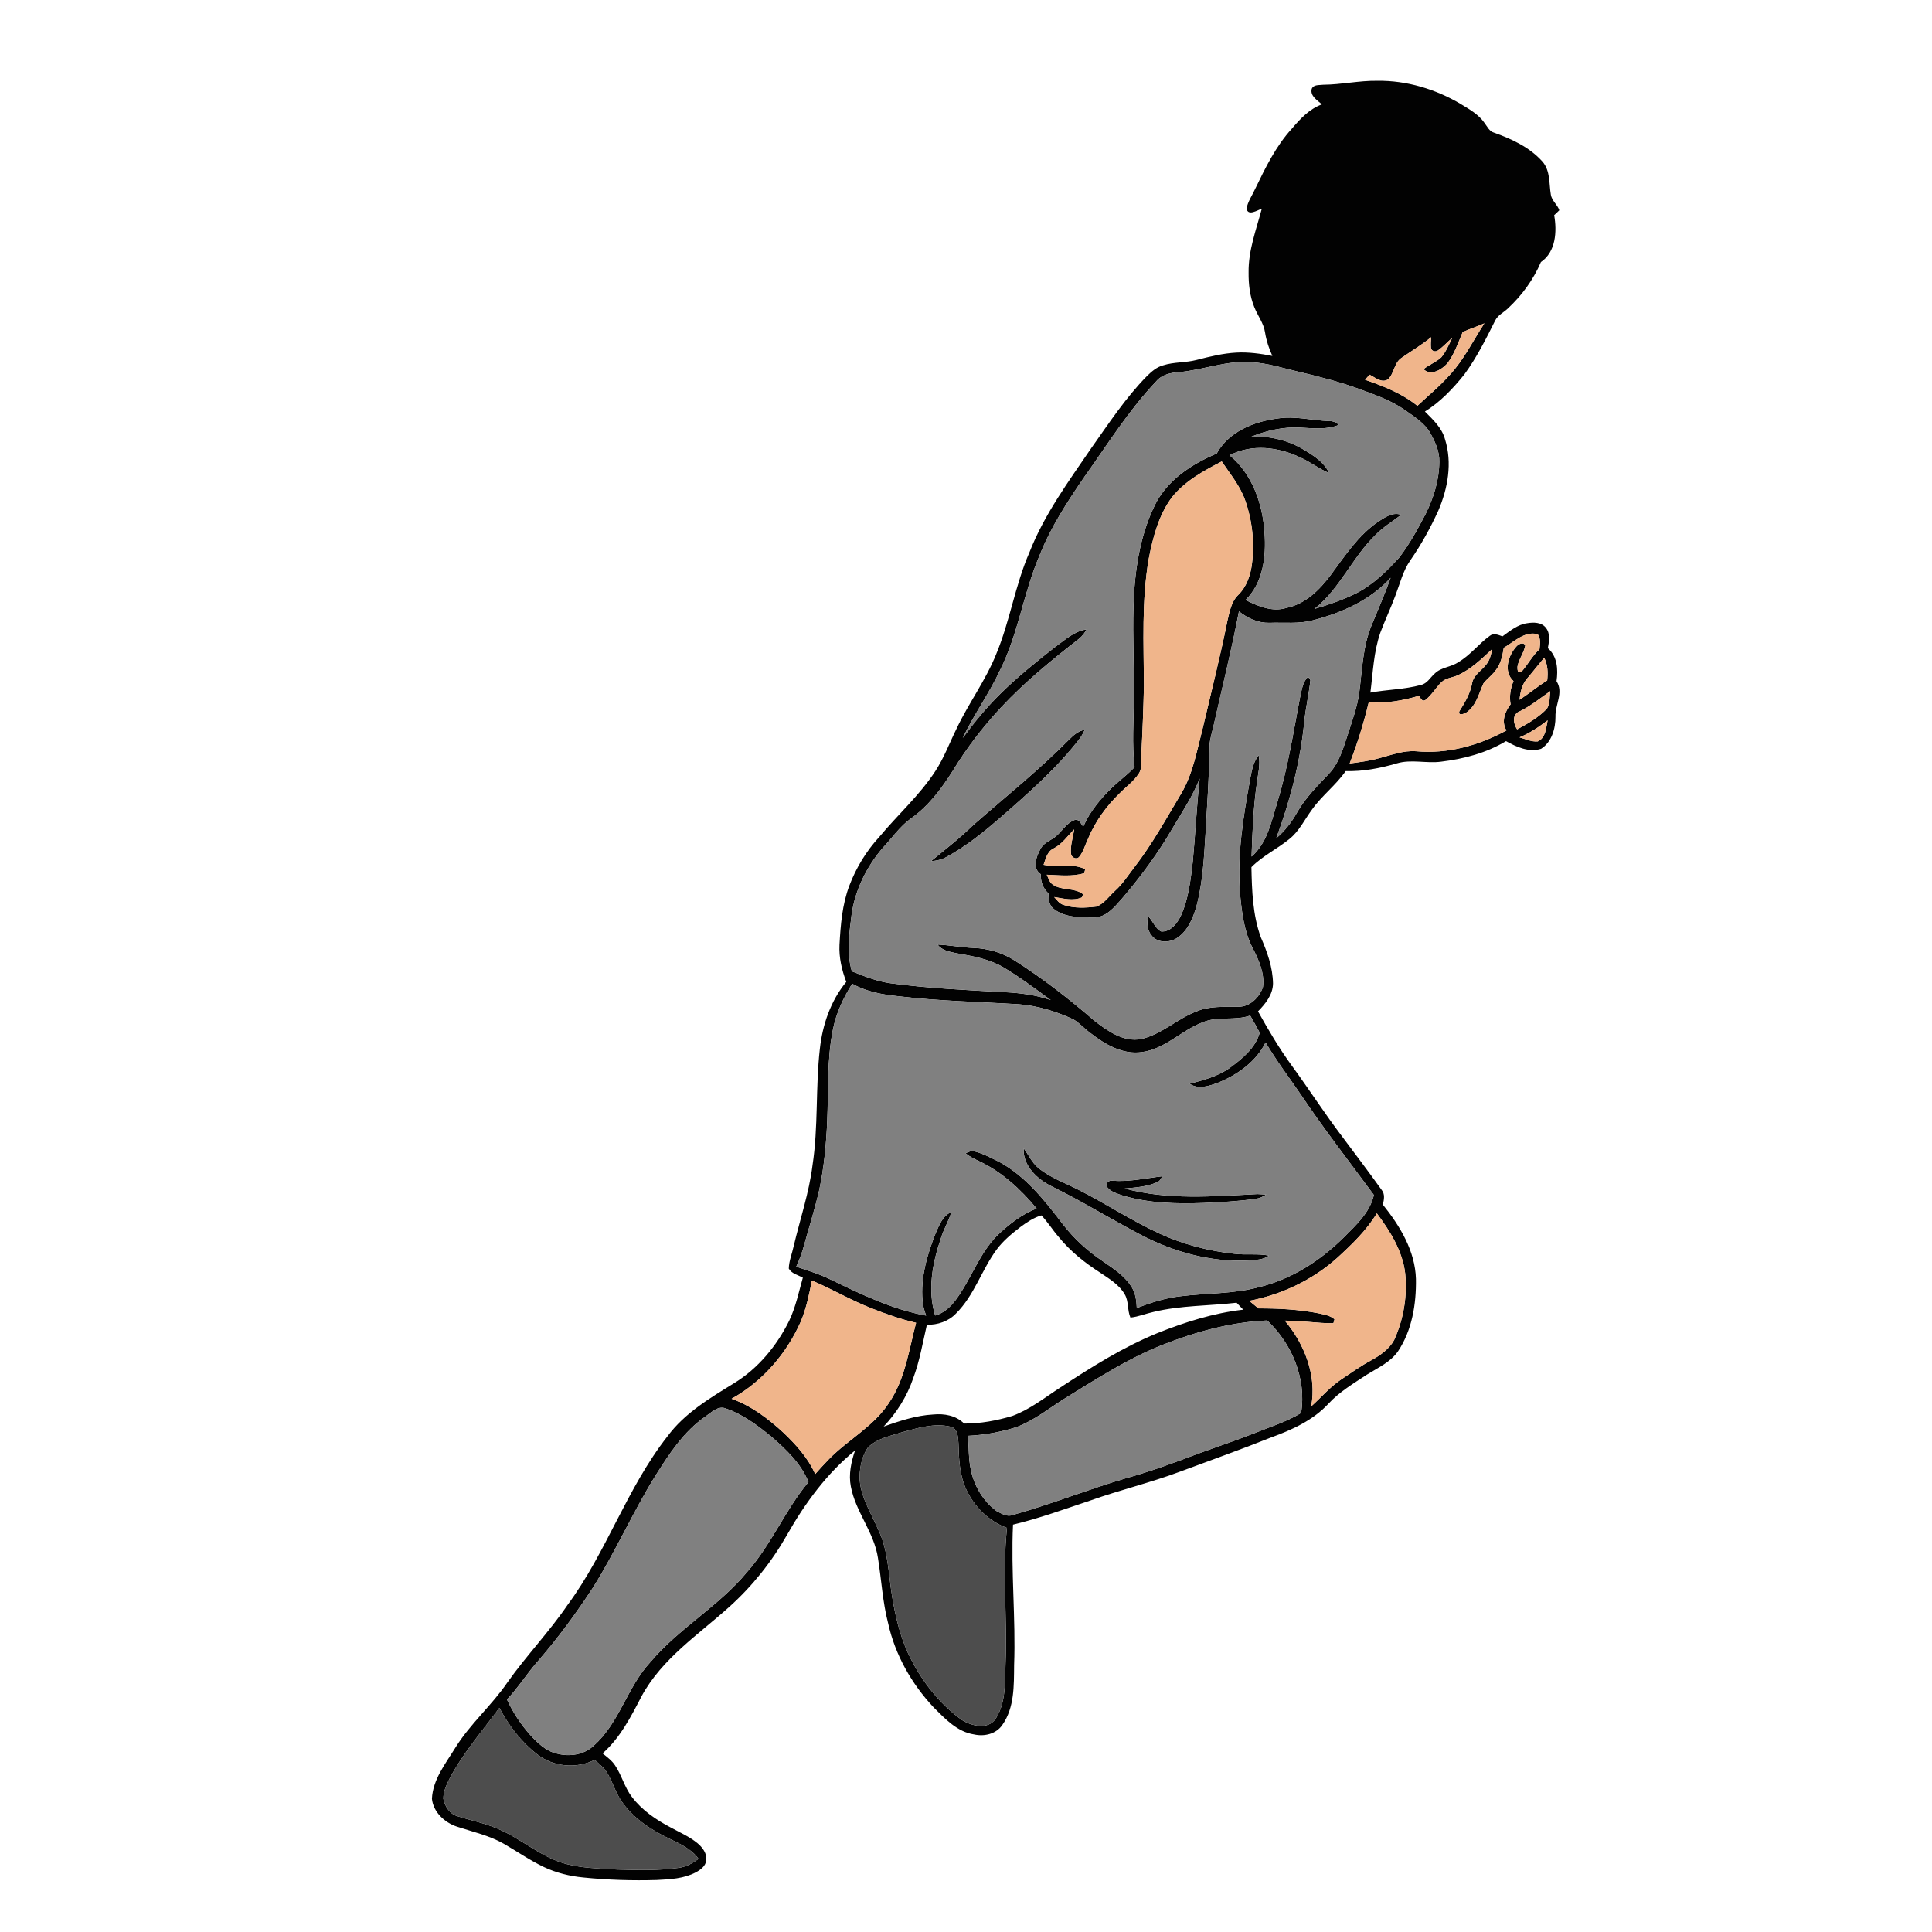 <?xml version="1.0" encoding="UTF-8" ?>
<!DOCTYPE svg PUBLIC "-//W3C//DTD SVG 1.1//EN" "http://www.w3.org/Graphics/SVG/1.1/DTD/svg11.dtd">
<svg width="1000pt" height="1000pt" viewBox="0 0 1000 1000" version="1.1" xmlns="http://www.w3.org/2000/svg">
    <g id="#020202ff">
        <path fill="#020202" opacity="1.00"
            d=" M 684.96 43.85 C 694.35 43.79 703.59 41.66 713.00 41.81 C 728.11 41.63 743.07 46.11 756.02 53.80 C 760.49 56.53 765.31 59.19 768.36 63.61 C 769.80 65.47 770.84 67.99 773.33 68.68 C 782.52 71.93 791.77 76.26 798.38 83.65 C 802.51 88.42 801.73 95.04 802.72 100.83 C 803.24 103.95 806.13 105.90 807.09 108.82 C 806.23 109.70 805.34 110.55 804.43 111.36 C 805.93 119.75 805.32 130.40 797.57 135.63 C 793.70 144.73 787.73 152.89 780.51 159.61 C 778.38 161.71 775.37 163.02 773.97 165.76 C 769.15 175.40 764.30 185.13 757.91 193.85 C 752.06 201.11 745.52 208.07 737.53 213.01 C 741.69 217.16 746.31 221.43 747.91 227.30 C 751.80 239.55 749.41 252.80 744.44 264.37 C 740.35 273.30 735.60 281.94 729.99 290.01 C 726.16 295.50 724.62 302.10 722.25 308.27 C 719.86 314.74 716.88 320.98 714.47 327.44 C 710.98 337.43 710.65 348.10 709.31 358.49 C 717.98 356.88 726.94 356.88 735.47 354.53 C 738.71 353.83 740.29 350.66 742.62 348.63 C 745.94 345.32 751.03 345.35 754.79 342.76 C 761.01 339.17 765.36 333.24 771.13 329.09 C 773.11 327.50 775.59 328.63 777.66 329.38 C 781.58 326.56 785.50 323.27 790.45 322.57 C 793.73 322.03 797.83 322.00 800.09 324.89 C 802.57 327.88 801.79 331.98 801.17 335.49 C 806.10 339.77 806.52 346.55 805.65 352.58 C 809.45 358.48 804.86 364.77 805.11 370.97 C 805.16 377.10 803.11 384.18 797.65 387.58 C 791.43 389.58 784.89 386.63 779.51 383.60 C 769.35 389.74 757.69 392.82 745.99 394.23 C 738.33 395.27 730.48 392.86 722.94 395.14 C 714.35 397.64 705.50 399.37 696.52 399.11 C 691.50 406.39 684.24 411.74 679.15 418.95 C 675.28 424.10 672.52 430.22 667.36 434.29 C 661.04 439.44 653.52 443.00 647.73 448.84 C 647.98 461.03 648.38 473.58 652.61 485.16 C 655.92 492.71 658.77 500.70 658.91 509.03 C 658.84 514.82 655.00 519.56 651.14 523.48 C 656.49 533.07 662.06 542.57 668.54 551.45 C 677.43 563.63 685.61 576.32 694.73 588.32 C 701.56 597.47 708.46 606.57 715.10 615.84 C 716.97 618.07 716.39 620.93 715.76 623.51 C 724.60 634.52 732.48 647.45 732.89 661.97 C 733.09 674.96 730.91 688.58 723.53 699.55 C 719.58 705.14 713.14 708.00 707.50 711.51 C 700.56 716.10 693.29 720.39 687.60 726.56 C 679.65 735.13 668.78 740.09 657.97 744.00 C 642.34 750.26 626.47 755.87 610.70 761.75 C 595.51 767.43 579.70 771.19 564.43 776.63 C 551.14 781.05 537.96 785.90 524.33 789.15 C 523.19 813.43 525.79 837.68 524.90 861.96 C 524.79 872.40 525.12 883.90 518.81 892.82 C 515.65 897.49 509.52 898.94 504.23 897.75 C 495.48 896.44 489.20 889.67 483.25 883.74 C 471.88 871.62 463.35 856.62 459.73 840.34 C 456.82 829.23 456.25 817.72 454.43 806.42 C 452.47 793.14 442.87 782.58 440.40 769.45 C 439.16 763.16 440.54 756.74 442.57 750.77 C 427.93 762.65 416.66 778.08 407.40 794.38 C 399.52 808.28 389.46 820.93 377.58 831.62 C 361.52 846.09 342.57 858.53 332.05 878.03 C 326.56 888.62 320.98 899.54 311.89 907.56 C 314.19 909.41 316.64 911.19 318.31 913.69 C 321.79 918.81 323.23 925.05 327.00 930.00 C 332.19 936.93 339.52 941.88 347.09 945.87 C 351.79 948.45 356.80 950.59 360.97 954.01 C 363.60 956.21 366.06 959.39 365.54 963.05 C 365.15 965.97 362.54 967.85 360.12 969.14 C 353.96 972.40 346.84 972.73 340.03 973.08 C 327.31 973.47 314.57 973.06 301.91 971.78 C 294.88 971.10 287.93 969.40 281.53 966.38 C 274.28 962.93 267.67 958.32 260.73 954.31 C 253.21 950.02 244.69 948.17 236.55 945.48 C 230.18 943.42 224.25 937.94 223.57 931.04 C 224.03 921.03 230.63 912.87 235.66 904.67 C 243.32 892.27 254.57 882.70 262.73 870.68 C 272.48 856.92 284.22 844.71 293.73 830.77 C 313.94 803.45 324.43 770.24 345.47 743.46 C 354.35 731.42 367.44 723.65 379.96 715.95 C 392.42 708.31 402.06 696.62 408.49 683.59 C 411.86 676.53 413.44 668.81 415.55 661.32 C 413.08 659.94 409.74 659.25 408.28 656.63 C 408.36 652.63 410.00 648.84 410.82 644.96 C 414.11 631.04 418.77 617.41 420.55 603.18 C 423.61 583.22 422.07 562.94 424.35 542.92 C 425.72 530.41 429.95 518.00 438.04 508.20 C 435.70 502.08 434.19 495.58 434.52 488.99 C 435.10 478.68 435.92 468.16 439.62 458.41 C 443.15 449.13 448.40 440.49 455.13 433.18 C 464.65 421.73 475.92 411.72 484.10 399.18 C 488.65 392.26 491.49 384.45 495.16 377.07 C 501.37 363.92 510.18 352.16 515.61 338.62 C 522.76 321.51 525.41 302.89 532.84 285.87 C 540.52 266.25 553.10 249.17 564.89 231.88 C 573.97 219.09 582.62 205.86 593.67 194.64 C 596.06 192.31 598.70 189.98 602.01 189.11 C 607.64 187.30 613.65 187.81 619.34 186.31 C 626.13 184.57 632.99 182.87 640.01 182.50 C 646.25 182.17 652.46 183.05 658.57 184.23 C 656.81 180.36 655.46 176.31 654.79 172.10 C 654.09 167.27 650.93 163.36 649.20 158.91 C 646.90 153.25 646.21 147.08 646.27 141.02 C 646.11 129.64 650.21 118.86 653.11 108.02 C 650.73 108.81 645.97 112.02 645.19 107.93 C 645.91 104.23 648.18 101.08 649.71 97.69 C 655.00 86.76 660.38 75.63 668.66 66.60 C 673.01 61.48 677.73 56.38 684.21 54.02 C 681.91 51.88 678.06 49.76 678.93 46.04 C 679.85 43.62 682.90 44.15 684.96 43.85 M 757.09 171.87 C 754.72 177.41 752.78 183.31 749.11 188.15 C 746.16 191.35 740.67 194.78 736.79 191.09 C 739.68 188.79 743.25 187.48 745.98 184.99 C 748.48 181.99 749.97 178.32 751.68 174.85 C 749.23 176.99 747.03 179.44 744.37 181.32 C 743.12 182.37 740.81 181.80 740.66 180.03 C 740.46 178.20 740.68 176.36 740.78 174.54 C 735.90 178.51 730.47 181.73 725.32 185.32 C 721.52 187.95 721.67 193.33 718.42 196.36 C 715.14 198.51 711.76 195.35 708.89 193.94 C 708.11 194.81 707.33 195.69 706.56 196.57 C 716.11 199.88 725.68 203.63 733.62 210.05 C 739.21 204.84 745.13 199.98 750.21 194.26 C 757.65 186.31 762.40 176.40 768.31 167.35 C 764.62 168.99 760.76 170.19 757.09 171.87 M 610.21 192.63 C 605.87 192.91 601.32 193.90 598.42 197.43 C 584.27 212.34 573.35 229.88 561.46 246.56 C 552.49 259.62 543.73 273.02 537.93 287.84 C 529.74 306.96 527.06 328.02 517.72 346.69 C 512.05 358.90 504.07 369.83 498.31 382.00 C 504.31 373.88 510.71 366.02 517.93 358.94 C 526.88 350.15 536.67 342.26 546.57 334.56 C 551.49 331.04 556.23 326.56 562.50 325.78 C 561.40 327.55 560.18 329.28 558.55 330.59 C 544.39 341.60 530.42 353.00 518.16 366.14 C 508.75 376.24 500.28 387.25 493.11 399.05 C 487.27 408.26 480.56 417.27 471.56 423.61 C 465.73 427.75 461.71 433.78 456.86 438.92 C 448.51 448.68 442.54 460.72 440.78 473.52 C 439.57 483.19 438.12 493.20 440.91 502.74 C 447.42 505.37 454.02 507.99 461.02 508.94 C 480.58 511.57 500.31 512.45 520.00 513.55 C 528.08 513.94 536.18 515.00 543.87 517.62 C 535.84 511.76 527.88 505.77 519.34 500.68 C 511.93 496.33 503.36 494.85 495.03 493.38 C 491.52 492.64 487.55 492.04 485.31 488.91 C 491.56 489.18 497.72 490.40 503.98 490.65 C 511.38 490.92 518.67 493.05 524.94 497.01 C 539.64 506.33 553.41 517.06 566.56 528.44 C 573.41 533.72 581.63 539.57 590.77 537.77 C 601.36 535.34 609.35 527.25 619.38 523.48 C 626.21 520.52 633.78 521.31 641.02 521.10 C 646.99 521.11 651.89 516.26 653.70 510.88 C 654.65 503.76 651.54 496.90 648.37 490.71 C 643.94 482.13 642.75 472.40 641.88 462.92 C 640.18 442.55 643.59 422.25 647.25 402.29 C 647.98 398.28 648.90 394.18 651.48 390.90 C 652.47 395.69 651.15 400.46 650.57 405.20 C 648.73 417.83 648.23 430.61 647.81 443.36 C 656.20 436.09 658.16 424.66 661.34 414.59 C 666.63 397.30 669.37 379.40 672.76 361.68 C 673.74 357.76 674.00 353.24 677.07 350.26 C 677.37 350.68 677.97 351.53 678.27 351.95 C 677.50 359.32 675.76 366.58 675.05 373.98 C 673.00 394.49 667.72 414.56 660.59 433.86 C 665.06 430.13 668.62 425.49 671.43 420.42 C 675.70 412.92 681.86 406.83 687.73 400.61 C 692.85 395.32 695.02 388.12 697.25 381.31 C 699.65 373.63 702.61 366.04 703.60 358.00 C 705.07 346.55 705.40 334.71 709.83 323.88 C 713.23 315.64 716.80 307.46 719.80 299.05 C 709.35 310.58 694.68 317.13 679.87 320.99 C 672.40 323.05 664.62 322.07 657.00 322.36 C 651.18 322.48 645.73 320.02 641.28 316.43 C 637.44 336.44 632.51 356.21 628.04 376.08 C 627.32 379.31 626.23 382.49 626.07 385.82 C 625.93 400.91 624.85 415.96 624.01 431.02 C 623.21 443.85 622.58 456.83 619.23 469.31 C 617.44 475.36 614.82 481.77 609.37 485.41 C 605.37 488.13 598.99 488.26 595.96 484.03 C 593.69 481.30 593.59 477.60 594.29 474.28 C 596.76 476.67 597.87 480.57 601.02 482.12 C 605.84 482.46 609.24 478.03 611.14 474.13 C 615.18 465.37 616.24 455.61 617.36 446.13 C 618.72 431.76 619.40 417.34 620.93 402.99 C 617.35 412.17 611.82 420.38 606.83 428.82 C 599.27 441.84 590.25 454.01 580.47 465.44 C 576.65 469.68 572.36 475.06 566.06 474.84 C 559.07 474.81 551.22 475.04 545.44 470.48 C 542.90 468.62 542.74 465.34 542.71 462.48 C 539.92 459.87 538.51 456.33 538.75 452.52 C 534.12 449.40 536.32 443.54 538.47 439.56 C 539.80 436.82 542.63 435.49 545.07 433.96 C 549.21 431.37 551.37 426.29 556.05 424.50 C 558.52 423.55 559.40 426.39 560.70 427.85 C 564.17 419.87 569.89 413.11 576.12 407.13 C 579.79 403.72 583.83 400.73 587.26 397.07 C 585.81 385.07 586.86 373.00 586.87 360.96 C 587.08 345.31 586.18 329.66 586.68 314.01 C 587.21 296.13 589.76 277.86 597.66 261.63 C 603.98 248.57 616.77 240.23 629.75 234.76 C 635.95 223.45 648.96 218.20 661.19 216.63 C 670.17 215.16 679.09 217.65 688.06 217.95 C 689.92 217.89 691.65 218.59 692.95 219.95 C 686.55 222.55 679.62 221.66 672.93 221.33 C 664.25 220.85 655.63 222.84 647.61 226.05 C 657.19 225.53 666.85 227.89 675.05 232.88 C 680.11 235.92 685.43 239.32 687.98 244.89 C 682.75 242.71 678.29 239.08 673.08 236.82 C 661.78 231.32 647.89 229.66 636.43 235.66 C 648.27 245.40 653.59 260.96 654.53 275.87 C 655.42 288.02 653.82 301.59 644.70 310.56 C 651.16 313.77 658.56 316.93 665.85 314.65 C 675.61 312.66 682.99 305.37 688.73 297.67 C 696.05 287.85 702.89 277.24 713.14 270.16 C 716.71 267.87 720.80 264.84 725.27 266.46 C 720.79 269.92 715.84 272.81 711.91 276.94 C 699.95 288.49 693.53 304.73 680.37 315.17 C 687.79 313.02 695.14 310.48 702.06 307.03 C 710.77 302.58 717.84 295.64 724.34 288.46 C 729.67 281.45 733.90 273.70 737.96 265.91 C 742.07 257.56 744.94 248.40 744.98 239.02 C 745.14 233.81 742.93 228.91 740.48 224.44 C 737.59 219.11 732.26 215.88 727.48 212.46 C 720.46 207.43 712.24 204.56 704.21 201.59 C 693.68 197.70 682.79 194.92 671.87 192.36 C 663.94 190.52 656.12 187.94 647.93 187.53 C 635.08 186.38 622.87 191.52 610.21 192.63 M 606.49 257.51 C 599.68 266.74 596.76 278.12 594.59 289.20 C 590.85 310.92 592.00 333.06 592.10 354.99 C 591.83 366.69 591.39 378.38 590.77 390.07 C 590.44 393.49 591.48 397.36 589.43 400.39 C 586.86 404.42 582.87 407.20 579.57 410.57 C 572.65 417.28 566.86 425.22 563.17 434.16 C 561.65 437.29 560.81 440.85 558.54 443.55 C 557.12 445.19 554.49 443.78 554.34 441.86 C 553.91 437.60 555.39 433.46 555.99 429.29 C 552.52 432.75 549.69 437.02 545.18 439.25 C 542.00 440.81 541.27 444.58 540.16 447.61 C 547.25 449.13 555.07 446.57 561.72 449.89 C 561.58 450.41 561.31 451.46 561.17 451.98 C 554.91 453.84 548.23 453.01 541.80 452.75 C 542.71 454.51 543.16 456.77 544.97 457.89 C 549.61 461.13 556.14 459.27 560.58 462.86 C 560.44 463.26 560.17 464.08 560.04 464.48 C 555.39 466.52 550.37 465.03 545.64 464.31 C 547.05 465.83 548.34 467.75 550.45 468.36 C 555.92 470.23 561.89 469.91 567.55 469.24 C 571.54 467.69 574.03 463.88 577.13 461.09 C 581.05 457.59 583.87 453.11 587.05 448.98 C 596.38 436.97 603.69 423.59 611.48 410.58 C 617.45 400.45 619.45 388.74 622.38 377.51 C 626.77 358.80 631.53 340.18 635.30 321.33 C 636.43 316.65 637.27 311.50 640.86 307.98 C 645.18 303.80 647.21 297.90 647.99 292.06 C 649.41 280.93 648.22 269.42 644.44 258.84 C 641.83 251.39 636.68 245.32 632.37 238.84 C 622.94 243.75 613.20 249.03 606.49 257.51 M 778.35 335.29 C 777.69 339.18 776.92 343.22 774.52 346.47 C 772.67 349.26 769.84 351.17 767.80 353.79 C 765.42 359.08 764.00 365.49 758.84 368.89 C 757.65 369.56 754.60 370.64 755.36 368.16 C 758.17 363.73 760.90 359.15 761.91 353.91 C 762.55 349.26 767.12 347.09 769.58 343.55 C 771.24 341.34 771.78 338.56 772.39 335.92 C 766.95 341.02 761.45 346.33 754.60 349.49 C 751.80 350.80 748.38 350.87 746.08 353.10 C 743.13 355.99 741.09 359.74 737.80 362.30 C 735.99 363.43 735.34 361.27 734.44 360.15 C 726.07 362.63 717.23 364.24 708.48 363.43 C 705.89 374.20 702.61 384.84 698.58 395.17 C 703.71 394.51 708.85 393.84 713.84 392.44 C 720.12 390.82 726.38 388.33 732.99 388.84 C 749.22 390.35 765.56 385.84 779.72 378.06 C 776.97 373.58 778.90 368.36 781.88 364.56 C 781.12 360.47 781.82 356.33 783.38 352.52 C 778.07 347.66 780.56 339.47 784.75 334.77 C 785.81 333.45 788.32 332.02 789.48 334.01 C 788.84 337.94 786.07 341.15 785.43 345.08 C 785.44 346.52 785.35 348.67 787.45 347.78 C 790.78 344.02 793.11 339.45 796.84 336.03 C 797.11 333.43 797.58 330.51 795.91 328.26 C 789.06 326.53 783.78 332.18 778.35 335.29 M 790.29 351.36 C 787.76 354.39 786.86 358.36 786.52 362.20 C 791.39 359.03 795.85 355.25 800.82 352.22 C 801.28 348.23 801.14 344.11 799.27 340.47 C 796.21 344.05 793.35 347.79 790.29 351.36 M 785.61 368.65 C 782.56 370.86 783.49 374.78 785.26 377.52 C 790.80 374.57 796.35 371.33 800.73 366.75 C 802.33 364.08 802.01 360.73 802.40 357.75 C 796.92 361.56 791.74 365.89 785.61 368.65 M 786.51 381.66 C 789.58 382.52 792.63 384.02 795.90 383.76 C 800.13 381.92 800.22 376.68 801.05 372.83 C 796.55 376.31 791.78 379.45 786.51 381.66 M 441.08 509.17 C 436.52 516.48 432.77 524.42 431.12 532.93 C 427.99 548.43 428.84 564.32 428.17 580.03 C 427.68 592.05 426.56 604.09 424.05 615.88 C 421.88 625.36 418.94 634.64 416.35 644.01 C 415.28 647.99 413.89 651.89 412.14 655.63 C 418.09 657.66 424.16 659.42 429.81 662.24 C 445.71 669.89 461.86 677.79 479.36 680.96 C 478.45 678.41 477.64 675.81 477.49 673.11 C 476.45 661.09 479.94 649.27 484.32 638.22 C 486.19 634.15 487.86 629.21 492.40 627.42 C 491.03 632.13 488.36 636.33 486.98 641.05 C 482.63 653.70 479.99 667.87 484.04 680.92 C 488.54 679.66 492.05 676.40 494.77 672.73 C 502.64 662.09 506.78 648.89 516.26 639.39 C 522.21 633.73 528.82 628.51 536.54 625.51 C 528.36 615.62 518.65 606.66 506.97 601.11 C 504.45 599.90 501.86 598.78 499.78 596.87 C 500.57 596.56 502.15 595.96 502.95 595.65 C 508.09 596.60 512.71 599.21 517.36 601.49 C 531.10 608.99 540.90 621.61 550.25 633.81 C 555.89 641.10 562.76 647.39 570.41 652.54 C 576.04 656.45 582.14 660.27 585.78 666.27 C 587.80 669.48 588.23 673.32 588.40 677.03 C 595.65 674.26 603.12 671.84 610.88 670.96 C 624.43 669.25 638.30 669.81 651.59 666.24 C 668.36 662.20 683.35 652.60 695.50 640.53 C 701.84 634.16 709.06 627.67 711.12 618.53 C 698.43 601.30 685.27 584.40 673.35 566.61 C 667.21 557.62 660.58 548.96 655.07 539.56 C 650.20 549.49 640.55 556.27 630.54 560.37 C 625.89 562.11 620.26 564.02 615.75 560.95 C 623.01 559.04 630.42 557.14 636.62 552.67 C 643.01 547.95 649.78 542.49 652.03 534.53 C 650.43 531.55 648.81 528.58 647.10 525.66 C 639.09 528.45 630.22 525.83 622.35 529.20 C 611.43 533.38 603.00 542.99 591.04 544.55 C 581.06 546.00 571.88 540.54 564.33 534.64 C 561.25 532.43 558.76 529.45 555.46 527.56 C 546.63 523.52 537.21 520.58 527.49 519.81 C 506.60 518.52 485.65 518.14 464.85 515.63 C 456.66 514.81 448.33 513.27 441.08 509.17 M 712.64 628.02 C 707.28 636.91 699.71 644.16 692.11 651.11 C 679.35 662.53 663.40 670.10 646.61 673.32 C 648.20 674.61 649.78 675.92 651.36 677.23 C 661.78 677.20 672.27 677.76 682.51 679.77 C 685.35 680.42 688.45 680.85 690.74 682.85 C 690.59 683.35 690.31 684.37 690.17 684.88 C 681.78 685.05 673.44 683.42 665.03 683.58 C 675.20 695.65 681.70 712.07 678.66 727.95 C 683.81 723.35 688.30 717.98 694.06 714.10 C 699.30 710.61 704.42 706.91 709.99 703.96 C 714.52 701.44 719.04 698.28 721.59 693.64 C 726.50 682.87 728.53 670.78 727.31 659.01 C 725.90 647.38 719.50 637.21 712.64 628.02 M 528.12 635.13 C 523.64 638.60 519.18 642.24 515.80 646.84 C 508.07 657.36 504.25 670.54 494.84 679.85 C 490.94 683.96 485.33 685.79 479.75 685.71 C 477.59 695.01 476.03 704.49 472.64 713.46 C 469.48 722.77 464.11 731.23 457.39 738.37 C 465.68 735.48 474.13 732.63 482.98 732.15 C 488.68 731.57 494.83 732.63 499.03 736.84 C 507.48 736.88 515.89 735.31 523.97 732.90 C 533.16 729.53 540.87 723.29 549.02 718.04 C 565.00 707.56 581.29 697.29 599.04 690.03 C 613.31 684.32 628.16 679.62 643.49 677.88 C 642.34 676.68 641.19 675.48 640.06 674.29 C 625.75 675.94 611.17 675.65 597.09 679.04 C 593.07 679.92 589.21 681.56 585.10 681.98 C 583.43 678.15 584.32 673.60 582.15 669.93 C 579.25 664.89 574.07 661.86 569.40 658.69 C 561.37 653.55 553.82 647.52 547.82 640.06 C 544.73 636.52 542.27 632.46 539.02 629.08 C 534.98 630.24 531.46 632.67 528.12 635.13 M 420.22 662.80 C 418.87 669.92 417.35 677.08 414.59 683.82 C 407.23 700.54 394.70 715.09 378.66 724.00 C 388.83 727.62 397.58 734.25 405.44 741.49 C 411.99 747.73 418.27 754.61 421.94 762.99 C 424.31 760.35 426.67 757.69 429.16 755.17 C 439.07 745.05 452.30 738.26 460.13 726.13 C 468.52 713.81 470.45 698.76 474.16 684.68 C 466.17 682.83 458.43 680.08 450.81 677.07 C 440.32 672.96 430.59 667.18 420.22 662.80 M 601.20 696.31 C 583.81 703.24 568.04 713.44 552.15 723.19 C 543.49 728.53 535.50 735.21 525.85 738.76 C 517.82 741.29 509.46 742.79 501.05 743.18 C 501.48 749.07 501.28 755.05 502.53 760.87 C 504.26 769.20 508.91 777.04 515.80 782.12 C 518.27 783.37 521.09 785.25 523.95 784.21 C 543.95 778.66 563.25 770.85 583.17 765.02 C 595.50 761.60 607.53 757.22 619.47 752.66 C 629.33 749.03 639.31 745.75 649.09 741.91 C 657.27 738.56 665.84 736.00 673.44 731.36 C 676.29 713.77 668.74 695.45 655.88 683.48 C 637.03 684.30 618.65 689.39 601.20 696.31 M 365.14 733.17 C 353.82 740.97 346.24 752.73 339.04 764.17 C 327.42 782.91 318.58 803.21 306.83 821.88 C 298.12 835.22 288.63 848.07 278.17 860.10 C 272.65 866.40 268.18 873.57 262.40 879.66 C 265.45 886.23 269.43 892.35 274.23 897.79 C 278.10 901.96 282.42 906.36 288.18 907.64 C 294.78 909.41 302.45 908.33 307.47 903.41 C 320.69 891.63 324.63 873.29 336.50 860.46 C 351.31 842.81 372.04 831.44 386.70 813.67 C 399.23 799.50 406.38 781.60 418.46 767.10 C 414.65 757.55 406.97 750.33 399.38 743.70 C 392.27 737.92 384.75 732.21 376.01 729.15 C 371.80 727.25 368.33 731.02 365.14 733.17 M 467.09 741.28 C 460.92 743.25 453.98 744.49 449.23 749.23 C 446.26 753.51 445.12 758.88 444.92 764.03 C 444.90 774.05 450.68 782.69 454.51 791.59 C 459.77 802.41 459.84 814.65 461.74 826.29 C 463.37 836.19 465.67 846.09 469.80 855.27 C 476.15 868.91 485.53 881.37 497.80 890.21 C 502.91 893.47 511.57 895.50 515.46 889.45 C 520.80 881.04 520.08 870.60 520.46 861.04 C 521.43 837.64 518.72 814.19 521.21 790.84 C 511.83 787.42 504.21 779.89 500.09 770.87 C 496.64 763.42 496.30 755.09 496.10 747.02 C 495.90 743.87 495.76 739.26 491.91 738.43 C 483.59 736.49 475.10 739.12 467.09 741.28 M 232.66 920.70 C 231.05 923.92 229.44 927.35 229.48 931.03 C 230.24 935.03 232.86 939.07 237.01 940.13 C 243.80 942.29 250.86 943.64 257.43 946.49 C 269.09 951.29 278.67 960.20 290.75 964.12 C 300.04 967.07 309.91 967.07 319.55 967.67 C 330.05 967.92 340.65 968.29 351.09 966.82 C 354.98 966.38 358.45 964.43 361.57 962.17 C 357.85 956.95 351.89 954.38 346.33 951.65 C 337.08 947.21 328.11 941.39 322.11 932.89 C 318.87 928.42 317.30 923.07 314.66 918.28 C 313.04 915.27 310.31 913.11 307.77 910.92 C 298.31 915.67 286.31 914.57 277.99 907.99 C 269.76 901.63 263.33 893.13 258.47 884.00 C 249.62 896.04 239.62 907.37 232.66 920.70 Z" />
        <path fill="#020202" opacity="1.00"
            d=" M 553.60 382.57 C 555.80 380.34 558.33 378.29 561.50 377.71 C 560.75 379.16 560.04 380.65 559.08 381.99 C 547.11 397.61 532.22 410.61 517.45 423.48 C 508.82 431.01 499.78 438.20 489.69 443.67 C 487.31 445.03 484.61 445.54 481.91 445.72 C 489.36 439.59 497.01 433.68 503.91 426.91 C 520.61 412.29 538.00 398.39 553.60 382.57 Z" />
        <path fill="#020202" opacity="1.00"
            d=" M 529.82 594.34 C 532.41 597.72 534.11 601.84 537.49 604.58 C 543.63 609.62 551.24 612.26 558.24 615.84 C 572.50 623.10 585.91 631.96 600.47 638.64 C 612.62 644.17 625.71 647.56 638.98 648.96 C 644.91 649.67 650.95 648.74 656.84 649.90 C 653.74 652.24 649.67 652.07 646.00 652.43 C 626.57 653.35 607.18 647.99 590.08 638.93 C 574.80 630.95 560.16 621.81 544.68 614.22 C 537.05 610.55 529.29 603.44 529.82 594.34 Z" />
        <path fill="#020202" opacity="1.00"
            d=" M 575.93 611.15 C 584.60 611.78 593.11 609.84 601.65 608.79 C 600.92 609.94 600.38 611.42 598.95 611.90 C 593.67 614.27 587.79 614.64 582.10 615.16 C 604.50 621.26 627.99 619.22 650.87 618.05 C 652.00 618.11 654.26 618.24 655.39 618.30 C 653.77 619.39 651.97 620.26 650.02 620.48 C 641.05 621.83 631.99 622.20 622.95 622.66 C 609.00 623.16 594.76 622.84 581.28 618.86 C 578.46 617.87 575.25 617.07 573.26 614.68 C 571.77 612.79 573.85 610.62 575.93 611.15 Z" />
    </g>
    <g id="#f0b58bff">
        <path fill="#f0b58b" opacity="1.00"
            d=" M 757.09 171.87 C 760.76 170.19 764.62 168.99 768.31 167.35 C 762.40 176.40 757.65 186.31 750.21 194.26 C 745.13 199.98 739.21 204.84 733.62 210.05 C 725.68 203.63 716.11 199.88 706.56 196.57 C 707.33 195.69 708.11 194.81 708.89 193.94 C 711.76 195.35 715.14 198.51 718.42 196.36 C 721.67 193.33 721.52 187.95 725.32 185.32 C 730.47 181.73 735.90 178.51 740.78 174.54 C 740.68 176.36 740.46 178.20 740.66 180.03 C 740.81 181.80 743.12 182.37 744.37 181.32 C 747.03 179.44 749.23 176.99 751.68 174.85 C 749.97 178.32 748.48 181.99 745.98 184.99 C 743.25 187.48 739.68 188.79 736.79 191.09 C 740.67 194.78 746.16 191.35 749.11 188.15 C 752.78 183.31 754.72 177.41 757.09 171.87 Z" />
        <path fill="#f0b58b" opacity="1.00"
            d=" M 606.49 257.51 C 613.20 249.03 622.94 243.75 632.37 238.84 C 636.68 245.32 641.83 251.39 644.44 258.84 C 648.22 269.42 649.41 280.93 647.99 292.06 C 647.21 297.90 645.18 303.80 640.86 307.98 C 637.27 311.50 636.43 316.65 635.30 321.33 C 631.53 340.18 626.77 358.80 622.38 377.51 C 619.45 388.74 617.45 400.45 611.48 410.58 C 603.69 423.59 596.38 436.97 587.05 448.98 C 583.87 453.11 581.05 457.59 577.13 461.09 C 574.03 463.88 571.54 467.69 567.55 469.24 C 561.89 469.91 555.92 470.23 550.45 468.36 C 548.34 467.75 547.05 465.83 545.64 464.31 C 550.37 465.03 555.39 466.52 560.04 464.48 C 560.17 464.08 560.44 463.26 560.58 462.86 C 556.14 459.27 549.61 461.13 544.97 457.89 C 543.16 456.77 542.71 454.51 541.80 452.75 C 548.23 453.01 554.91 453.84 561.17 451.98 C 561.31 451.46 561.58 450.41 561.72 449.89 C 555.07 446.57 547.25 449.13 540.16 447.61 C 541.27 444.58 542.00 440.81 545.18 439.25 C 549.69 437.02 552.52 432.75 555.99 429.29 C 555.39 433.46 553.91 437.60 554.34 441.86 C 554.49 443.78 557.12 445.19 558.54 443.55 C 560.81 440.85 561.65 437.29 563.17 434.16 C 566.86 425.22 572.65 417.28 579.57 410.57 C 582.87 407.20 586.86 404.42 589.43 400.39 C 591.48 397.36 590.44 393.49 590.77 390.07 C 591.39 378.38 591.83 366.69 592.10 354.99 C 592.00 333.06 590.85 310.92 594.59 289.20 C 596.76 278.12 599.68 266.74 606.49 257.51 Z" />
        <path fill="#f0b58b" opacity="1.00"
            d=" M 778.35 335.29 C 783.78 332.18 789.06 326.53 795.91 328.26 C 797.58 330.51 797.11 333.43 796.84 336.03 C 793.11 339.45 790.78 344.02 787.45 347.78 C 785.35 348.67 785.44 346.52 785.43 345.08 C 786.07 341.15 788.84 337.94 789.48 334.01 C 788.32 332.02 785.81 333.45 784.75 334.77 C 780.56 339.47 778.07 347.66 783.38 352.52 C 781.82 356.33 781.12 360.47 781.88 364.56 C 778.90 368.36 776.97 373.58 779.72 378.06 C 765.56 385.84 749.22 390.35 732.99 388.84 C 726.38 388.33 720.12 390.82 713.84 392.44 C 708.85 393.84 703.71 394.51 698.58 395.17 C 702.61 384.84 705.89 374.20 708.48 363.43 C 717.23 364.24 726.07 362.63 734.44 360.15 C 735.34 361.27 735.99 363.43 737.80 362.30 C 741.09 359.74 743.13 355.99 746.08 353.10 C 748.38 350.87 751.80 350.80 754.60 349.49 C 761.45 346.33 766.95 341.02 772.39 335.92 C 771.78 338.56 771.24 341.34 769.58 343.55 C 767.12 347.09 762.55 349.26 761.91 353.91 C 760.90 359.15 758.17 363.73 755.36 368.16 C 754.60 370.64 757.65 369.56 758.84 368.89 C 764.00 365.49 765.42 359.08 767.80 353.79 C 769.84 351.17 772.67 349.26 774.52 346.47 C 776.92 343.22 777.69 339.18 778.35 335.29 Z" />
        <path fill="#f0b58b" opacity="1.00"
            d=" M 790.29 351.36 C 793.35 347.79 796.21 344.05 799.27 340.47 C 801.14 344.11 801.28 348.23 800.82 352.22 C 795.85 355.25 791.39 359.03 786.52 362.20 C 786.86 358.36 787.76 354.39 790.29 351.36 Z" />
        <path fill="#f0b58b" opacity="1.00"
            d=" M 785.61 368.65 C 791.74 365.89 796.92 361.56 802.40 357.75 C 802.01 360.73 802.33 364.08 800.73 366.75 C 796.35 371.33 790.80 374.57 785.26 377.52 C 783.49 374.78 782.56 370.86 785.61 368.65 Z" />
        <path fill="#f0b58b" opacity="1.00"
            d=" M 786.51 381.66 C 791.78 379.45 796.55 376.31 801.05 372.83 C 800.22 376.68 800.13 381.92 795.90 383.76 C 792.63 384.02 789.58 382.52 786.51 381.66 Z" />
        <path fill="#f0b58b" opacity="1.00"
            d=" M 712.64 628.02 C 719.50 637.21 725.90 647.38 727.31 659.01 C 728.53 670.78 726.50 682.87 721.59 693.64 C 719.04 698.28 714.52 701.44 709.99 703.96 C 704.42 706.91 699.30 710.61 694.06 714.10 C 688.30 717.98 683.81 723.35 678.66 727.95 C 681.70 712.07 675.20 695.65 665.03 683.58 C 673.44 683.42 681.78 685.05 690.17 684.88 C 690.31 684.37 690.59 683.35 690.74 682.85 C 688.45 680.85 685.35 680.42 682.51 679.77 C 672.27 677.76 661.78 677.20 651.36 677.23 C 649.78 675.92 648.20 674.61 646.61 673.32 C 663.40 670.10 679.35 662.53 692.11 651.11 C 699.71 644.16 707.28 636.91 712.64 628.02 Z" />
        <path fill="#f0b58b" opacity="1.00"
            d=" M 420.22 662.80 C 430.59 667.18 440.32 672.96 450.81 677.07 C 458.43 680.08 466.17 682.83 474.16 684.68 C 470.45 698.76 468.52 713.81 460.13 726.13 C 452.30 738.26 439.07 745.05 429.16 755.17 C 426.67 757.69 424.31 760.35 421.94 762.99 C 418.27 754.61 411.99 747.73 405.44 741.49 C 397.58 734.25 388.83 727.62 378.66 724.00 C 394.70 715.09 407.23 700.54 414.59 683.82 C 417.35 677.08 418.87 669.92 420.22 662.80 Z" />
    </g>
    <g id="#f11b27ff">
        <path fill="grey" opacity="1.00"
            d=" M 610.21 192.63 C 622.87 191.52 635.08 186.38 647.93 187.53 C 656.12 187.94 663.94 190.52 671.87 192.36 C 682.79 194.92 693.68 197.70 704.21 201.59 C 712.24 204.56 720.46 207.43 727.48 212.46 C 732.26 215.88 737.59 219.11 740.48 224.44 C 742.93 228.91 745.14 233.81 744.98 239.02 C 744.94 248.40 742.07 257.56 737.96 265.91 C 733.90 273.70 729.67 281.45 724.34 288.46 C 717.84 295.64 710.77 302.58 702.06 307.03 C 695.14 310.48 687.79 313.02 680.37 315.17 C 693.53 304.73 699.95 288.49 711.91 276.94 C 715.84 272.81 720.79 269.92 725.27 266.46 C 720.80 264.84 716.71 267.87 713.14 270.16 C 702.89 277.24 696.05 287.85 688.73 297.67 C 682.99 305.37 675.61 312.66 665.85 314.65 C 658.56 316.93 651.16 313.77 644.70 310.56 C 653.82 301.59 655.42 288.02 654.53 275.87 C 653.59 260.96 648.27 245.40 636.43 235.66 C 647.89 229.66 661.78 231.32 673.08 236.82 C 678.29 239.08 682.75 242.71 687.98 244.89 C 685.43 239.32 680.11 235.92 675.05 232.88 C 666.85 227.89 657.19 225.53 647.61 226.05 C 655.63 222.84 664.25 220.85 672.93 221.33 C 679.62 221.66 686.55 222.55 692.95 219.95 C 691.65 218.59 689.92 217.89 688.06 217.95 C 679.09 217.65 670.17 215.16 661.19 216.63 C 648.96 218.20 635.95 223.45 629.75 234.76 C 616.77 240.23 603.98 248.57 597.66 261.63 C 589.76 277.86 587.21 296.13 586.68 314.01 C 586.18 329.66 587.08 345.31 586.87 360.96 C 586.86 373.00 585.81 385.07 587.26 397.07 C 583.83 400.73 579.79 403.72 576.12 407.13 C 569.89 413.11 564.17 419.87 560.70 427.85 C 559.40 426.39 558.52 423.55 556.05 424.50 C 551.37 426.29 549.21 431.37 545.07 433.96 C 542.63 435.49 539.80 436.82 538.47 439.56 C 536.32 443.54 534.12 449.40 538.75 452.52 C 538.51 456.33 539.92 459.87 542.71 462.48 C 542.74 465.34 542.90 468.62 545.44 470.48 C 551.22 475.04 559.07 474.81 566.06 474.84 C 572.36 475.06 576.65 469.68 580.47 465.44 C 590.25 454.01 599.27 441.84 606.83 428.82 C 611.82 420.38 617.35 412.17 620.93 402.99 C 619.40 417.34 618.72 431.76 617.36 446.13 C 616.24 455.61 615.18 465.37 611.14 474.13 C 609.24 478.03 605.84 482.46 601.02 482.12 C 597.87 480.57 596.76 476.67 594.29 474.28 C 593.59 477.60 593.69 481.30 595.96 484.03 C 598.99 488.26 605.37 488.13 609.37 485.41 C 614.82 481.77 617.44 475.36 619.23 469.31 C 622.58 456.83 623.21 443.85 624.01 431.02 C 624.85 415.96 625.93 400.91 626.07 385.82 C 626.23 382.49 627.32 379.31 628.04 376.08 C 632.51 356.21 637.44 336.44 641.28 316.43 C 645.73 320.02 651.18 322.48 657.00 322.36 C 664.62 322.07 672.40 323.05 679.87 320.99 C 694.68 317.13 709.35 310.58 719.80 299.05 C 716.80 307.46 713.23 315.64 709.83 323.88 C 705.40 334.71 705.07 346.55 703.60 358.00 C 702.61 366.04 699.65 373.63 697.25 381.31 C 695.02 388.12 692.85 395.32 687.73 400.61 C 681.86 406.83 675.70 412.92 671.43 420.42 C 668.62 425.49 665.06 430.13 660.59 433.86 C 667.72 414.56 673.00 394.49 675.05 373.98 C 675.76 366.58 677.50 359.32 678.27 351.95 C 677.97 351.53 677.37 350.68 677.07 350.26 C 674.00 353.24 673.74 357.76 672.76 361.68 C 669.37 379.40 666.63 397.30 661.34 414.59 C 658.16 424.66 656.20 436.09 647.81 443.36 C 648.23 430.61 648.73 417.83 650.57 405.20 C 651.15 400.46 652.47 395.69 651.48 390.90 C 648.90 394.18 647.98 398.28 647.25 402.29 C 643.59 422.25 640.18 442.55 641.88 462.92 C 642.75 472.40 643.94 482.13 648.37 490.71 C 651.54 496.90 654.65 503.76 653.70 510.88 C 651.89 516.26 646.99 521.11 641.02 521.10 C 633.78 521.31 626.21 520.52 619.38 523.48 C 609.35 527.25 601.36 535.34 590.77 537.77 C 581.63 539.57 573.41 533.72 566.56 528.44 C 553.41 517.06 539.64 506.33 524.94 497.01 C 518.67 493.05 511.38 490.92 503.98 490.65 C 497.72 490.40 491.56 489.18 485.31 488.91 C 487.55 492.04 491.52 492.64 495.03 493.38 C 503.36 494.85 511.93 496.33 519.34 500.68 C 527.88 505.77 535.84 511.76 543.87 517.62 C 536.18 515.00 528.08 513.94 520.00 513.55 C 500.31 512.45 480.58 511.57 461.02 508.94 C 454.02 507.99 447.42 505.37 440.91 502.74 C 438.12 493.20 439.57 483.19 440.78 473.52 C 442.54 460.72 448.51 448.68 456.86 438.92 C 461.71 433.78 465.73 427.75 471.56 423.61 C 480.56 417.27 487.27 408.26 493.11 399.05 C 500.28 387.25 508.75 376.24 518.16 366.14 C 530.42 353.00 544.39 341.60 558.55 330.59 C 560.18 329.28 561.40 327.55 562.50 325.78 C 556.23 326.56 551.49 331.04 546.57 334.56 C 536.67 342.26 526.88 350.15 517.93 358.94 C 510.71 366.02 504.31 373.88 498.31 382.00 C 504.07 369.83 512.05 358.90 517.72 346.69 C 527.06 328.02 529.74 306.96 537.93 287.84 C 543.73 273.02 552.49 259.62 561.46 246.56 C 573.35 229.88 584.27 212.34 598.42 197.43 C 601.32 193.90 605.87 192.91 610.21 192.63 M 553.60 382.57 C 538.00 398.39 520.61 412.29 503.91 426.91 C 497.01 433.68 489.36 439.59 481.91 445.72 C 484.61 445.54 487.31 445.03 489.69 443.67 C 499.78 438.20 508.82 431.01 517.45 423.48 C 532.22 410.61 547.11 397.61 559.08 381.99 C 560.04 380.65 560.75 379.16 561.50 377.71 C 558.33 378.29 555.80 380.34 553.60 382.57 Z" />
    </g>
    <g id="#ffffffff">
        <path fill="grey" opacity="1.00"
            d=" M 441.08 509.17 C 448.33 513.27 456.66 514.81 464.85 515.63 C 485.65 518.14 506.60 518.52 527.49 519.81 C 537.21 520.58 546.63 523.52 555.46 527.56 C 558.76 529.45 561.25 532.43 564.33 534.64 C 571.88 540.54 581.06 546.00 591.04 544.55 C 603.00 542.99 611.43 533.38 622.35 529.20 C 630.22 525.83 639.09 528.45 647.10 525.66 C 648.81 528.58 650.43 531.55 652.03 534.53 C 649.78 542.49 643.01 547.95 636.62 552.67 C 630.42 557.14 623.01 559.04 615.75 560.95 C 620.26 564.02 625.89 562.11 630.54 560.37 C 640.55 556.27 650.20 549.49 655.07 539.56 C 660.58 548.96 667.21 557.62 673.35 566.61 C 685.27 584.40 698.43 601.30 711.12 618.53 C 709.06 627.67 701.84 634.16 695.50 640.53 C 683.35 652.60 668.36 662.20 651.59 666.24 C 638.30 669.81 624.43 669.25 610.88 670.96 C 603.12 671.84 595.65 674.26 588.40 677.03 C 588.23 673.32 587.80 669.48 585.78 666.27 C 582.14 660.27 576.04 656.45 570.41 652.54 C 562.76 647.39 555.89 641.10 550.25 633.81 C 540.90 621.61 531.10 608.99 517.36 601.49 C 512.71 599.21 508.09 596.60 502.95 595.65 C 502.15 595.96 500.57 596.56 499.78 596.87 C 501.86 598.78 504.45 599.90 506.97 601.11 C 518.65 606.66 528.36 615.62 536.54 625.51 C 528.82 628.51 522.21 633.73 516.26 639.39 C 506.78 648.89 502.64 662.09 494.77 672.73 C 492.05 676.40 488.54 679.66 484.04 680.92 C 479.99 667.87 482.63 653.70 486.98 641.05 C 488.36 636.33 491.03 632.13 492.40 627.42 C 487.86 629.21 486.19 634.15 484.32 638.22 C 479.94 649.27 476.45 661.09 477.49 673.11 C 477.64 675.81 478.45 678.41 479.36 680.96 C 461.86 677.79 445.71 669.89 429.81 662.24 C 424.16 659.42 418.09 657.66 412.14 655.63 C 413.89 651.89 415.28 647.99 416.35 644.01 C 418.94 634.64 421.88 625.36 424.05 615.88 C 426.56 604.09 427.68 592.05 428.17 580.03 C 428.84 564.32 427.99 548.43 431.12 532.93 C 432.77 524.42 436.52 516.48 441.08 509.17 M 529.82 594.34 C 529.29 603.44 537.05 610.55 544.68 614.22 C 560.16 621.81 574.80 630.95 590.08 638.93 C 607.18 647.99 626.57 653.35 646.00 652.43 C 649.67 652.07 653.74 652.24 656.84 649.90 C 650.95 648.74 644.91 649.67 638.98 648.96 C 625.71 647.56 612.62 644.17 600.47 638.64 C 585.91 631.96 572.50 623.10 558.24 615.84 C 551.24 612.26 543.63 609.62 537.49 604.58 C 534.11 601.84 532.41 597.72 529.82 594.34 M 575.93 611.15 C 573.85 610.62 571.77 612.79 573.26 614.68 C 575.25 617.07 578.46 617.87 581.28 618.86 C 594.76 622.84 609.00 623.16 622.95 622.66 C 631.99 622.20 641.05 621.83 650.02 620.48 C 651.97 620.26 653.77 619.39 655.39 618.30 C 654.26 618.24 652.00 618.11 650.87 618.05 C 627.99 619.22 604.50 621.26 582.10 615.16 C 587.79 614.64 593.67 614.27 598.95 611.90 C 600.38 611.42 600.92 609.94 601.65 608.79 C 593.11 609.84 584.60 611.78 575.93 611.15 Z" />
        <path fill="grey" opacity="1.00"
            d=" M 601.20 696.31 C 618.65 689.39 637.03 684.30 655.88 683.48 C 668.74 695.45 676.29 713.77 673.44 731.36 C 665.84 736.00 657.27 738.56 649.09 741.91 C 639.31 745.75 629.33 749.03 619.47 752.66 C 607.53 757.22 595.50 761.60 583.17 765.02 C 563.25 770.85 543.95 778.66 523.95 784.21 C 521.09 785.25 518.27 783.37 515.80 782.12 C 508.91 777.04 504.26 769.20 502.53 760.87 C 501.28 755.05 501.48 749.07 501.05 743.18 C 509.46 742.79 517.82 741.29 525.85 738.76 C 535.50 735.21 543.49 728.53 552.15 723.19 C 568.04 713.44 583.81 703.24 601.20 696.31 Z" />
        <path fill="grey" opacity="1.00"
            d=" M 365.14 733.17 C 368.33 731.02 371.80 727.25 376.01 729.15 C 384.75 732.21 392.27 737.92 399.38 743.70 C 406.97 750.33 414.65 757.55 418.46 767.10 C 406.38 781.60 399.23 799.50 386.70 813.67 C 372.04 831.44 351.31 842.81 336.50 860.46 C 324.63 873.29 320.69 891.63 307.47 903.41 C 302.45 908.33 294.78 909.41 288.18 907.64 C 282.42 906.36 278.10 901.96 274.23 897.79 C 269.43 892.35 265.45 886.23 262.40 879.66 C 268.18 873.57 272.65 866.40 278.17 860.10 C 288.63 848.07 298.12 835.22 306.83 821.88 C 318.58 803.21 327.42 782.91 339.04 764.17 C 346.24 752.73 353.82 740.97 365.14 733.17 Z" />
    </g>
    <g id="#4d4d4dff">
        <path fill="#4d4d4d" opacity="1.00"
            d=" M 467.09 741.28 C 475.10 739.12 483.59 736.49 491.91 738.43 C 495.76 739.26 495.90 743.87 496.10 747.02 C 496.30 755.09 496.64 763.42 500.09 770.87 C 504.21 779.89 511.83 787.42 521.21 790.84 C 518.72 814.19 521.43 837.64 520.46 861.04 C 520.08 870.60 520.80 881.04 515.46 889.45 C 511.57 895.50 502.91 893.47 497.80 890.21 C 485.53 881.37 476.15 868.91 469.80 855.27 C 465.67 846.09 463.37 836.19 461.74 826.29 C 459.84 814.65 459.77 802.41 454.51 791.59 C 450.68 782.69 444.90 774.05 444.92 764.03 C 445.12 758.88 446.26 753.51 449.23 749.23 C 453.98 744.49 460.92 743.25 467.09 741.28 Z" />
        <path fill="#4d4d4d" opacity="1.00"
            d=" M 232.66 920.70 C 239.62 907.37 249.62 896.04 258.47 884.00 C 263.33 893.13 269.76 901.63 277.99 907.99 C 286.31 914.57 298.31 915.67 307.77 910.92 C 310.31 913.11 313.04 915.27 314.66 918.28 C 317.30 923.07 318.87 928.42 322.11 932.89 C 328.11 941.39 337.08 947.21 346.33 951.65 C 351.89 954.38 357.85 956.95 361.57 962.17 C 358.45 964.43 354.98 966.38 351.09 966.82 C 340.65 968.29 330.05 967.92 319.55 967.67 C 309.91 967.07 300.04 967.07 290.75 964.12 C 278.67 960.20 269.09 951.29 257.43 946.49 C 250.86 943.64 243.80 942.29 237.01 940.13 C 232.86 939.07 230.24 935.03 229.48 931.03 C 229.44 927.35 231.05 923.92 232.66 920.70 Z" />
    </g>
</svg>
